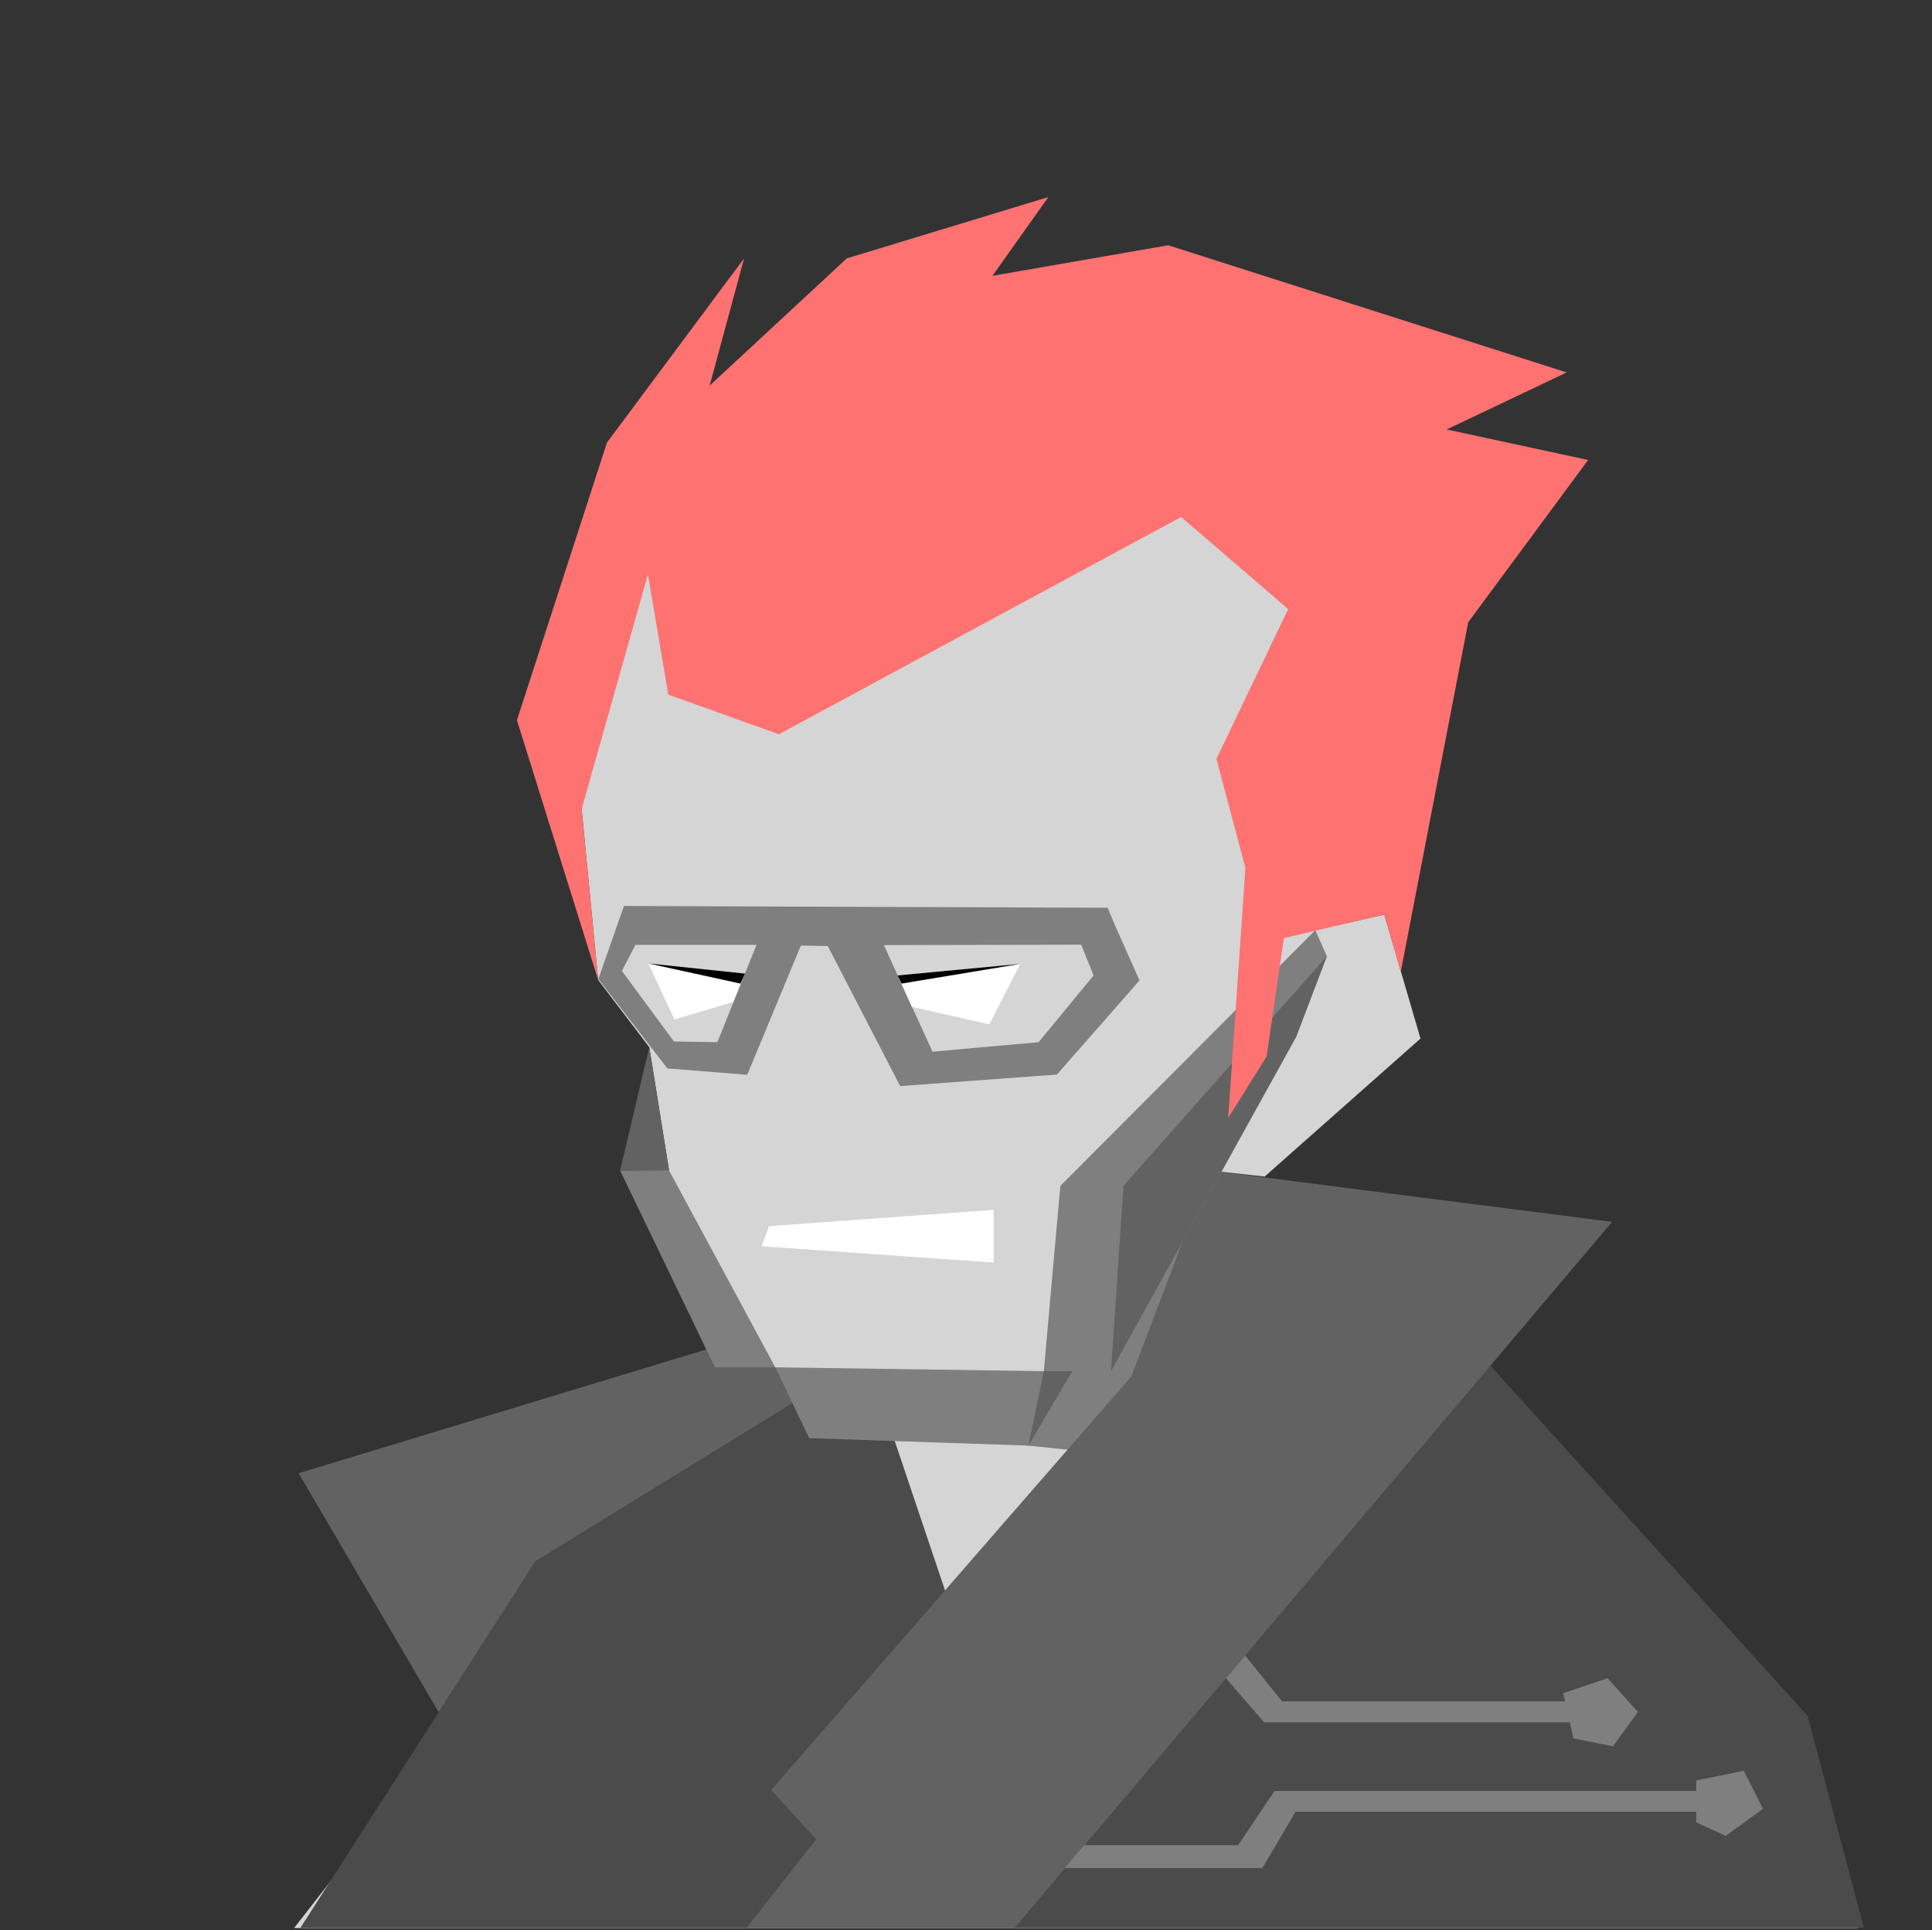 <svg viewBox="0 0 854 853" fill="none" xmlns="http://www.w3.org/2000/svg">
	
    <rect x="0" y="0" width="854" height="853" fill="#333333" stroke="none"/>
	
    <g id="svgBody">
        <path d="M521.7 466.2L552.1 581.4L644.2 615.4L796.2 758.3L821.1 852.1H130L238.9 712.4L392.3 613.3L389.9 555.8L521.7 466.2Z" fill="#D5D5D5"/>
        <path d="M491.1 583.7L421.9 635.6L482.9 641.8L520.8 568.2L534.7 517.3L491.1 583.7Z" fill="#7F7F7F"/>
        <path d="M823.9 852L799 758.3L654.8 599.2L545.4 556.3L418 703.7L383.1 600L236.7 690L132.8 852H823.9Z" fill="#4B4B4B"/>
        <path d="M448.5 852L712.6 540L534.7 517.3L500.1 608.3L340.9 791.1L360.8 812.9L330 852H448.5Z" fill="#626262"/>
        <path d="M355.1 617.2L330 591L132 651.1L193.9 756.7L236.7 690L355.1 617.2Z" fill="#626262"/>
        <path d="M710.6 741.7L691 748.3L691.8 751.9H566.7L550.4 731.7L541.9 741.7L558.8 761.2H693.9L695.5 768.3L713 771.8L724 756.6L710.6 741.7Z" fill="#7F7F7F"/>
        <path d="M770.8 782.6L749.8 786.9V791.5H563.4L547.3 815.5H479.2L470.6 825.6H558L572.7 800.7H749.8V805.4L762.8 811.4L779.3 799.4L770.8 782.6Z" fill="#7F7F7F"/>
    </g>

    <g id="svgHead">
        <path d="M264.4 433.1L250.5 289.2L342.6 181.5L486.6 171.4L590.1 261.9L598.9 369.1L581.4 411.1L611.9 404.2L627.9 459L559 520L534.7 517.3L491.1 583.7L421.9 635.6L366.9 629.6L303.1 563L287 462.8L264.4 433.1Z" fill="#D5D5D5"/>
        <path d="M461.4 606H491.1L573 458.1L586.5 422.6L581.4 411.1L468.7 524.1L461.4 606Z" fill="#7F7F7F"/>
        <path d="M491.1 606L496.6 524.1L586.5 422.6L573 458.1L491.1 606Z" fill="#626262"/>
        <path d="M342.7 604.3L295.7 517.2L274.1 517.3L316 604.3H342.7Z" fill="#7F7F7F"/>
        <path d="M287 462.8L274.1 517.3L295.7 517.2L287 462.8Z" fill="#626262"/>
        <path d="M342.7 604.3L357.7 635.6L454.6 638.9L461.4 606L342.7 604.3Z" fill="#7F7F7F"/>
        <path d="M454.6 638.9L474 606H461.4L454.6 638.9Z" fill="#626262"/>
        <path d="M339.9 541.9L336.7 550.8L439.2 558V534.7L339.9 541.9Z" fill="white"/>
        <path d="M619.2 429.4L649 275L702 203.3L639.5 189.8L692.5 164.6L516.4 108.4L438.7 121.9L463.4 87.1L374.3 114.2L313.7 170.4L328.9 114.2L268.3 195.6L228.5 318.3L264.4 433.1L257.1 357.6L286.4 253.9L295.4 307L344.3 324.5L522.1 228.5L569.4 269.2L537.7 335.4L550.5 383.6L542.9 494.1L559.9 466.9L567.5 414.6L611.9 404.2L619.2 429.4Z" fill="#FE7272"/>
        <path d="M286.6 425.8L328.6 431.9L324.2 442.8L298.1 450.6L286.6 425.8Z" fill="white"/>
        <path d="M493.1 409.5L489.6 401.2L275.8 400.4L264.5 432.7L295 472.2L330.3 475L354 417.9L365.9 418.1L397.9 480L467.2 474.9L503.7 433.3L493.1 409.5ZM317.1 460.6L297.9 460.3L274.9 429.1L280.9 417.6H334.4L317.1 460.6ZM459.1 460.6L412.2 464.8L390.7 417.7L477.9 417.5L483.4 431.1L459.1 460.6Z" fill="#7F7F7F"/>
        <path d="M397.6 432.9L451 426L437.3 452.7L403.1 445L397.6 432.9Z" fill="white"/>
        <path d="M286.6 425.8L327.3 434.7L329.3 430.3L286.6 425.8Z" fill="black"/>
        <path d="M398.5 434.7L451 426L396.8 431.1L398.5 434.7Z" fill="black"/>
    </g>
		
</svg>